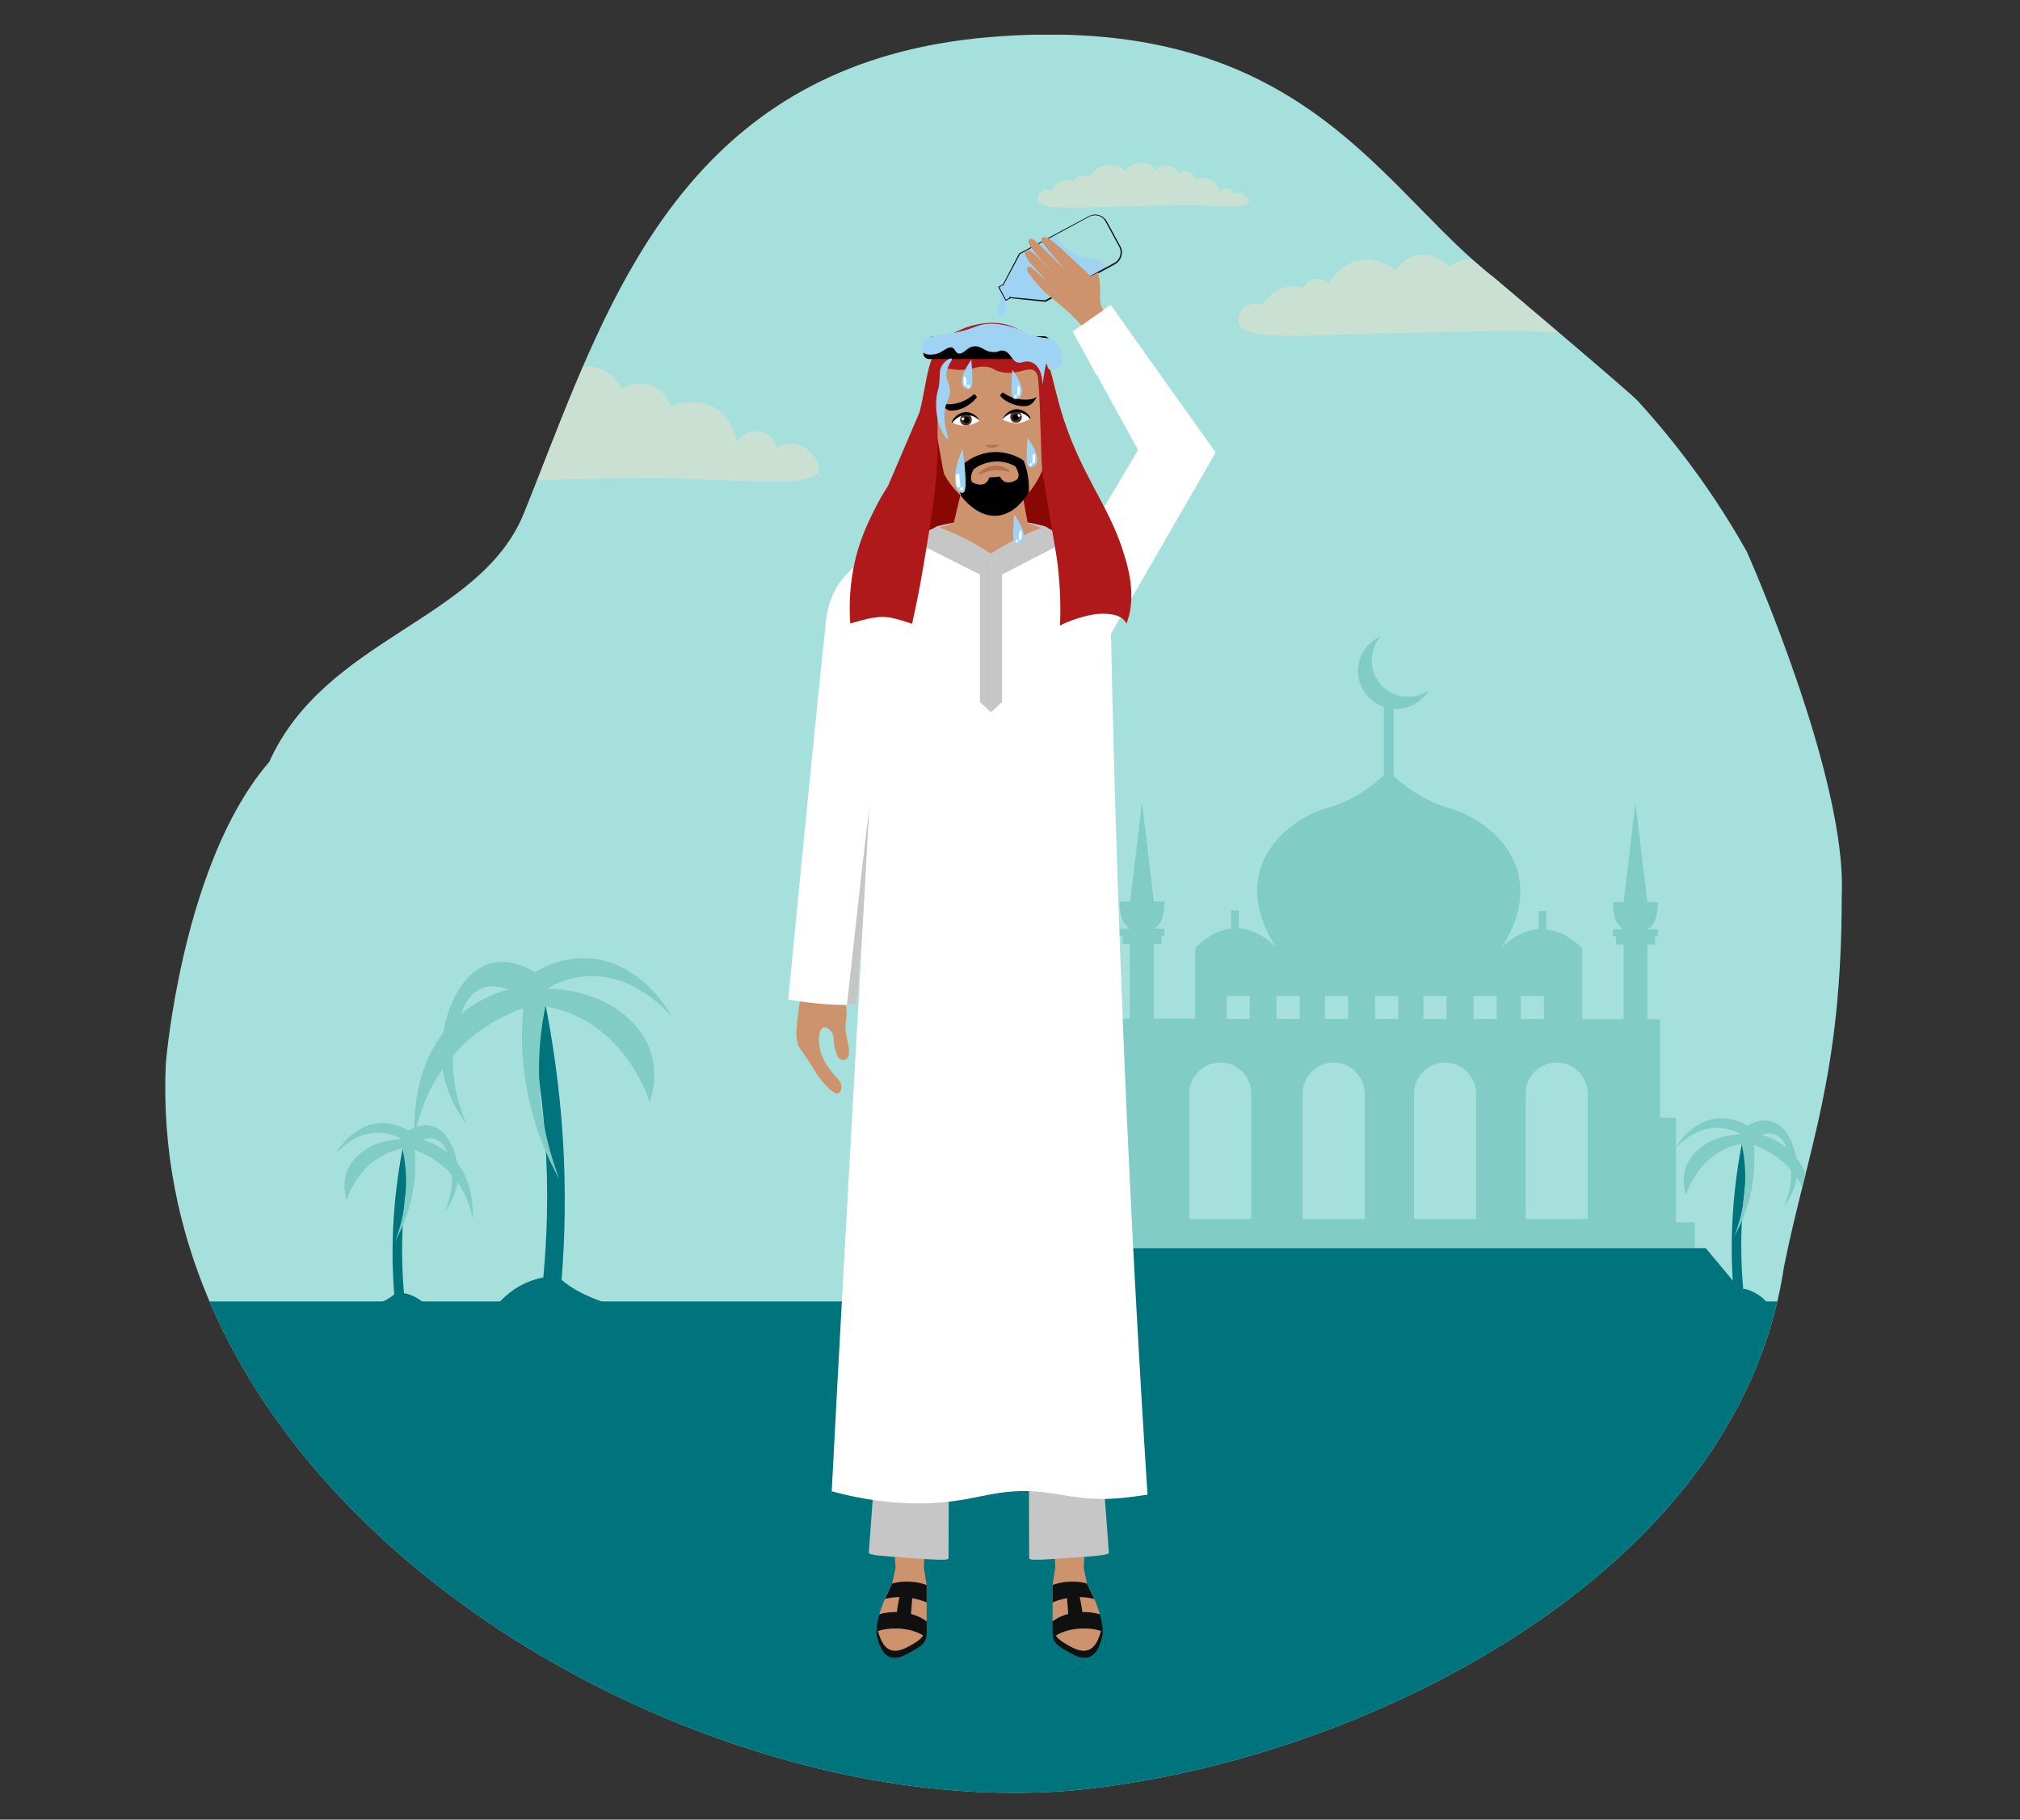 <?xml version="1.0" encoding="utf-8"?>
<!-- Generator: Adobe Illustrator 26.0.1, SVG Export Plug-In . SVG Version: 6.00 Build 0)  -->
<svg version="1.1" id="Layer_1" xmlns="http://www.w3.org/2000/svg" xmlns:xlink="http://www.w3.org/1999/xlink" x="0px" y="0px"
	 viewBox="0 0 664 598" style="enable-background:new 0 0 664 598;" xml:space="preserve">
<rect x="0" y="0" width="664" height="598" fill="#333333" stroke="none"/>
<style type="text/css">
	.st0{fill:none;}
	.st1{clip-path:url(#SVGID_00000018225010661152835490000001639525030705231549_);}
	.st2{fill:#A5E0DC;}
	.st3{fill:#00747D;}
	.st4{opacity:0.45;}
	.st5{fill:#F7DFC6;}
	.st6{fill:#81CCC6;}
	.st7{fill:#890804;}
	.st8{fill:#CC936D;}
	.st9{fill:#101010;}
	.st10{fill:#C6C6C6;}
	.st11{fill:#FFFFFF;}
	.st12{fill:#AF7151;}
	.st13{fill:#513328;}
	.st14{fill:#C48C66;}
	.st15{fill:#AF1919;}
	.st16{fill:#9FD3F4;}
	.st17{fill:#111010;}
</style>
<g>
	<line class="st0" x1="680.5" y1="374" x2="677.2" y2="374"/>
	<line class="st0" x1="663" y1="374" x2="651.3" y2="374"/>
	<g>
		<g>
			<defs>
				<path id="SVGID_1_" d="M574.2,181.3c-10.6-18.9-23-35.5-35.9-49.6c-2.3-2.6-47.1-40.4-47.1-40.4c-1.3-1-2.5-2-3.7-3
					c-35.8-30-62.9-84.4-162.3-76.1c-46.3,3.9-76.6,22.7-98.2,48c-6.5,7.6-12.3,15.9-17.5,24.6c-15.9,26.6-26.5,57.2-37.3,83.9
					c-14.3,35.3-65.3,40.8-83.7,81.7c-16.7,19.3-25.5,49.7-29.9,71.8c-3.2,15.9-4.1,27.4-4.1,27.4c-5,111.1,94.9,196.3,197.9,227.1
					c23,6.9,46.3,11.1,68.5,12.2c10.5,0.5,20.8,0.4,30.7-0.4c2-0.2,4-0.4,6.1-0.6c1.4-0.2,2.8-0.3,4.2-0.5c1.2-0.1,2.4-0.3,3.6-0.5
					c0.7-0.1,1.3-0.2,2-0.3c0.6-0.1,1.3-0.2,1.9-0.3c33.4-5.1,70.8-16.8,105-34.7c0.2-0.1,0.3-0.2,0.5-0.3
					c55.3-29,102.5-74.3,111.5-134.9c8-39.6,19-62.7,19-121.9C607.3,255.5,574.2,181.3,574.2,181.3z"/>
			</defs>
			<clipPath id="SVGID_00000181793169826033999920000008780981457388041862_">
				<use xlink:href="#SVGID_1_"  style="overflow:visible;"/>
			</clipPath>
			<g style="clip-path:url(#SVGID_00000181793169826033999920000008780981457388041862_);">
				<rect x="-76.9" y="11.4" class="st2" width="796.4" height="628.3"/>
				<rect x="-77" y="427.7" class="st3" width="796.4" height="270.9"/>
				<g class="st4">
					<path class="st5" d="M74.9,153.4c-0.5-1.7-0.4-5.2,1.6-7.6c3.2-3.8,9.8-2.7,10.9-2.4c0.8-1.5,2.9-4.7,6.9-6.9
						c6.3-3.4,12.6-1.7,13.9-1.3c0.2-0.4,1.7-3.7,5.4-4.7c4.4-1.1,7.7,2.1,7.8,2.2c0.6-1.1,4.9-9.5,14.8-11.8
						c10.8-2.5,18.9,4.3,19.7,5c0.4-0.6,4.9-7.6,13.7-8c8.5-0.3,13.5,6,14,6.6c0.4-0.4,4.6-4.8,10.9-4c6.9,0.8,9.8,7,10,7.3
						c0.5-0.3,4.3-2.7,9-1.3c5.2,1.6,6.8,6.5,7,7c0.4-0.2,8.7-3.7,15.7,1.5c4.9,3.6,5.8,9,6,10.2c1.7-2.7,4.9-4,7.9-3.3
						c2.6,0.6,4.6,2.6,5.4,5.2c1.3-0.7,3.6-1.7,6.1-1.2c4.5,0.9,8.2,6.1,7.5,8.8c-1.5,5.3-20.6,3.4-44.5,2.6
						c-12-0.4-33.3,0.1-75.9,1.1C106.2,159.6,77.5,161.9,74.9,153.4z"/>
				</g>
				<g class="st4">
					<path class="st5" d="M407.3,106.4c-0.3-1.1-0.3-3.3,1-4.9c2.1-2.4,6.3-1.7,7-1.6c0.5-1,1.9-3,4.4-4.4c4-2.2,8-1.1,8.8-0.8
						c0.1-0.3,1.1-2.4,3.4-3c2.8-0.7,4.9,1.3,5,1.4c0.4-0.7,3.1-6,9.4-7.5c6.9-1.6,12,2.8,12.5,3.2c0.2-0.4,3.1-4.9,8.7-5.1
						c5.4-0.2,8.6,3.8,8.9,4.2c0.3-0.3,2.9-3.1,7-2.6c4.4,0.5,6.3,4.4,6.4,4.7c0.3-0.2,2.8-1.7,5.7-0.8c3.3,1,4.4,4.2,4.5,4.5
						c0.2-0.1,5.6-2.3,10,0.9c3.1,2.3,3.7,5.8,3.8,6.5c1.1-1.7,3.1-2.6,5-2.1c1.6,0.4,2.9,1.7,3.4,3.3c0.9-0.5,2.3-1.1,3.9-0.7
						c2.9,0.6,5.2,3.9,4.8,5.6c-0.9,3.4-13.1,2.2-28.4,1.7c-7.6-0.3-21.2,0.1-48.4,0.7C427.2,110.3,408.9,111.8,407.3,106.4z"/>
				</g>
				<g class="st4">
					<path class="st5" d="M341.3,66c-0.2-0.6-0.2-1.9,0.6-2.7c1.2-1.4,3.5-0.9,3.9-0.9c0.3-0.5,1-1.7,2.4-2.4
						c2.2-1.2,4.5-0.6,4.9-0.5c0.1-0.1,0.6-1.3,1.9-1.7c1.6-0.4,2.7,0.7,2.8,0.8c0.2-0.4,1.7-3.4,5.3-4.2c3.9-0.9,6.7,1.5,7,1.8
						c0.1-0.2,1.7-2.7,4.9-2.8c3-0.1,4.8,2.1,5,2.4c0.1-0.2,1.6-1.7,3.9-1.4c2.4,0.3,3.5,2.5,3.6,2.6c0.2-0.1,1.5-1,3.2-0.5
						c1.8,0.6,2.4,2.3,2.5,2.5c0.1-0.1,3.1-1.3,5.6,0.5c1.7,1.3,2.1,3.2,2.1,3.6c0.6-1,1.8-1.4,2.8-1.2c0.9,0.2,1.6,0.9,1.9,1.9
						c0.5-0.3,1.3-0.6,2.2-0.4c1.6,0.3,2.9,2.2,2.7,3.2c-0.5,1.9-7.3,1.2-15.8,0.9c-4.3-0.1-11.9,0-27,0.4
						C352.4,68.2,342.2,69,341.3,66z"/>
				</g>
				<g>
					<g>
						<path class="st3" d="M172.8,331.1c2.8,12.2,5.3,26.7,6.4,43.1c1.2,17.3,0.6,32.7-0.6,45.6c-2,0.4-4.8,1.2-7.7,2.8
							c-5,2.8-7.9,6.5-9.3,8.7c2.6-1.3,6.4-2.8,11.1-2.6c3.2,0.1,2.9,0.9,6.4,1.1c6.3,0.3,10-1.9,13.8-0.9c0.3,0.1,1.4,0.4,3,0.4
							c0.2,0,2.9-0.1,3-0.7c0.1-0.9-4.9-1.7-10.6-5.3c-1.6-1-2.9-2-3.7-2.7c1.1-13.6,1.5-29.4,0.4-46.8c-1.1-17-3.4-32.2-6-45.3
							C176.9,329.4,174.9,330.3,172.8,331.1z"/>
						<path class="st6" d="M167.1,325.2c-4.4,1.2-10.1,3.5-15.5,8c-16.8,14.1-15.5,37.2-15.3,40.4c0.9-5.1,3.9-18.1,15-29.3
							c7.7-7.7,15.9-11.3,20.7-13c-0.5,5.5-0.7,12,0.1,19.2c1.7,16.3,7.3,29,11.8,37.1c-2.8-7.3-5.9-17.9-6.6-31.1
							c-0.5-10.3,0.6-19.2,2-25.8c3.4,0.6,7.2,1.7,11.2,3.7c15.3,7.7,21.3,22.8,23.1,27.8c1.3-4,2.3-9.8,0.4-16.1
							c-3.8-12.2-17.4-20.9-34.2-21.2c2.9-1.7,7-3.5,12.1-4c16.1-1.6,27.5,11.6,29,13.3c-0.5-1-10.1-18.6-28-19.3
							c-7.9-0.3-14.1,2.8-17.1,4.6c-2.9-1.8-8-4.2-13.6-3.1c-11.5,2.3-16.7,18.1-17.1,28.4c-0.5,12.1,5.6,21,8.2,24.5
							c-2.8-6.6-5.8-16.6-3.7-28c1-5.3,2.6-14.3,9.1-16.7C161.8,323.6,165,324.4,167.1,325.2z"/>
					</g>
					<g>
						<path class="st3" d="M135.9,377.7c-1.5,6.5-2.8,14.2-3.4,23c-0.6,9.2-0.3,17.4,0.3,24.3c1.1,0.2,2.6,0.6,4.1,1.5
							c2.7,1.5,4.2,3.5,4.9,4.6c-1.4-0.7-3.4-1.5-5.9-1.4c-1.7,0.1-1.5,0.5-3.4,0.6c-3.4,0.2-5.3-1-7.4-0.5c-0.1,0-0.8,0.2-1.6,0.2
							c-0.1,0-1.5,0-1.6-0.4c-0.1-0.5,2.6-0.9,5.7-2.8c0.9-0.5,1.5-1.1,2-1.4c-0.6-7.3-0.8-15.7-0.2-25c0.6-9.1,1.8-17.2,3.2-24.2
							C133.8,376.8,134.8,377.3,135.9,377.7z"/>
						<path class="st6" d="M139,374.6c2.3,0.7,5.4,1.9,8.2,4.3c8.9,7.5,8.3,19.8,8.1,21.5c-0.5-2.7-2.1-9.6-8-15.6
							c-4.1-4.1-8.5-6-11-6.9c0.3,2.9,0.3,6.4-0.1,10.2c-0.9,8.7-3.9,15.4-6.3,19.8c1.5-3.9,3.2-9.6,3.5-16.6
							c0.3-5.5-0.3-10.2-1.1-13.8c-1.8,0.3-3.9,0.9-6,2c-8.2,4.1-11.4,12.1-12.3,14.8c-0.7-2.1-1.2-5.2-0.2-8.6
							c2-6.5,9.3-11.1,18.2-11.3c-1.5-0.9-3.7-1.9-6.4-2.1c-8.6-0.8-14.7,6.2-15.4,7.1c0.3-0.5,5.4-9.9,14.9-10.3
							c4.2-0.2,7.5,1.5,9.1,2.5c1.5-0.9,4.3-2.3,7.3-1.6c6.1,1.2,8.9,9.7,9.1,15.2c0.2,6.4-3,11.2-4.4,13.1c1.5-3.5,3.1-8.9,2-14.9
							c-0.5-2.8-1.4-7.6-4.8-8.9C141.8,373.7,140.1,374.2,139,374.6z"/>
					</g>
					<g>
						<path class="st3" d="M576.1,376.2c-1.5,6.5-2.8,14.2-3.4,23c-0.6,9.2-0.3,17.4,0.3,24.3c1.1,0.2,2.6,0.6,4.1,1.5
							c2.7,1.5,4.2,3.5,4.9,4.6c-1.4-0.7-3.4-1.5-5.9-1.4c-1.7,0.1-1.5,0.5-3.4,0.6c-3.4,0.2-5.3-1-7.4-0.5c-0.1,0-0.8,0.2-1.6,0.2
							c-0.1,0-1.5,0-1.6-0.4c-0.1-0.5,2.6-0.9,5.7-2.8c0.9-0.5,1.5-1.1,2-1.4c-0.6-7.3-0.8-15.7-0.2-25c0.6-9.1,1.8-17.2,3.2-24.2
							C573.9,375.3,575,375.7,576.1,376.2z"/>
						<path class="st6" d="M579.2,373c2.3,0.7,5.4,1.9,8.2,4.3c8.9,7.5,8.3,19.8,8.1,21.5c-0.5-2.7-2.1-9.6-8-15.6
							c-4.1-4.1-8.5-6-11-6.9c0.3,2.9,0.3,6.4-0.1,10.2c-0.9,8.7-3.9,15.4-6.3,19.8c1.5-3.9,3.2-9.6,3.5-16.6
							c0.3-5.5-0.3-10.2-1.1-13.8c-1.8,0.3-3.9,0.9-6,2c-8.2,4.1-11.4,12.1-12.3,14.8c-0.7-2.1-1.2-5.2-0.2-8.6
							c2-6.5,9.3-11.1,18.2-11.3c-1.5-0.9-3.7-1.9-6.4-2.1c-8.6-0.8-14.7,6.2-15.4,7.1c0.3-0.5,5.4-9.9,14.9-10.3
							c4.2-0.2,7.5,1.5,9.1,2.5c1.5-0.9,4.3-2.3,7.3-1.6c6.1,1.2,8.9,9.7,9.1,15.2c0.2,6.4-3,11.2-4.4,13.1c1.5-3.5,3.1-8.9,2-14.9
							c-0.5-2.8-1.4-7.6-4.8-8.9C582,372.2,580.3,372.6,579.2,373z"/>
					</g>
				</g>
			</g>
			<g style="clip-path:url(#SVGID_00000181793169826033999920000008780981457388041862_);">
				<g>
					<path class="st6" d="M557.1,401.5v8.7H355.7v-8.7h6.3v-34.4h5.2v-32.3h4.2v-24.6H369v-2.7h-1v-2.3h3.5c0,0-3.5-1.2-3.5-8.9h3.5
						l3.9-32.6l3.9,32.6h3.5c0,7.8-3.5,8.9-3.5,8.9h3.5v2.3h-1v2.7h-2.5v24.6h13.6v-23.3c4.2-4.2,8.2-5.9,11.8-6.3v-6h2.5v5.9
						c7.1,0.5,12,6,12.3,6.3c-17.3-27.1,5.4-42.9,17.1-46c8.7-2.3,15.4-7.9,18.3-10.6v-22.5c-4.9-1.7-8.5-6.3-8.5-11.8
						c0-5.1,3.1-9.5,7.5-11.4c-1.9,2.1-3,4.9-3,8c0,6.6,5.3,11.9,11.9,11.9c2.6,0,4.9-0.8,6.9-2.2c-2.2,3.7-6.2,6.2-10.8,6.2
						c-0.3,0-0.6,0-0.8,0V255c2.9,2.7,9.7,8.3,18.3,10.6c11.6,3.1,34.4,18.9,17.1,46c0.3-0.3,5.2-5.8,12.3-6.3v-5.9h2.5v6
						c3.6,0.4,7.6,2.1,11.8,6.3v23.3h13.6v-24.6h-2.5v-2.7h-1v-2.3h3.5c0,0-3.5-1.2-3.5-8.9h3.5l3.9-32.6l3.9,32.6h3.5
						c0,7.8-3.5,8.9-3.5,8.9h3.5v2.3h-1v2.7h-2.5v24.6h4.2v32.3h5.2v34.4H557.1z"/>
					<g>
						<path class="st2" d="M401.1,349.2c-5.6,0-10.2,4.6-10.2,10.2v41.2h20.4v-41.2C411.4,353.8,406.8,349.2,401.1,349.2z"/>
						<path class="st2" d="M438.4,349.2c-5.6,0-10.2,4.6-10.2,10.2v41.2h20.4v-41.2C448.6,353.8,444,349.2,438.4,349.2z"/>
						<path class="st2" d="M475,349.2L475,349.2c-5.6,0-10.2,4.6-10.2,10.2v41.2h20.4v-41.2C485.2,353.8,480.6,349.2,475,349.2z"/>
						<path class="st2" d="M511.7,349.2c-5.6,0-10.2,4.6-10.2,10.2v41.2h20.4v-41.2C521.9,353.8,517.3,349.2,511.7,349.2z"/>
						<rect x="403.2" y="327.3" class="st2" width="7.6" height="7.6"/>
						<rect x="419.6" y="327.3" class="st2" width="7.6" height="7.6"/>
						<rect x="435.5" y="327.3" class="st2" width="7.6" height="7.6"/>
						<rect x="452" y="327.3" class="st2" width="7.6" height="7.6"/>
						<rect x="467.9" y="327.3" class="st2" width="7.6" height="7.6"/>
						<rect x="484.4" y="327.3" class="st2" width="7.6" height="7.6"/>
						<rect x="499.9" y="327.3" class="st2" width="7.6" height="7.6"/>
					</g>
				</g>
				<polygon class="st3" points="560.7,410.2 576.4,429 336.4,429 352.1,410.2 				"/>
			</g>
		</g>
	</g>
	<g>
		<g>
			<g>
				<polygon class="st7" points="292.2,194.2 305,137.3 307.9,119.9 342.3,119.9 345.1,139.3 360,194.2 				"/>
				<g>
					<path class="st8" d="M304.6,520.9c-3.8-0.2-7.5-0.4-11.3-0.6c0.4-1.7,0.7-3.4,1.1-5.1c-0.3-4-0.6-8-0.9-12.1
						c3.6,0,7.1,0,10.7,0c-0.2,4-0.3,8-0.5,12.1C304,517.1,304.3,519,304.6,520.9z"/>
					<g>
						<path class="st9" d="M288.1,536.2c0,0.6,0.1,1.2,0.2,1.7c1.8,7.4,5.3,8.2,10.2,5.5c4.1-2.3,5.3-2.9,6-5.3
							c-2.2-1.6-5.4-2.7-9-2.9C292.7,535.1,290.1,535.5,288.1,536.2z"/>
						<path class="st8" d="M288.7,533.7c0,0.6-0.4,1.3-0.2,1.9c1.8,7.4,5.3,8.2,10.2,5.5c4.1-2.3,4.8-3,5.4-5.5
							c-2.2-1.6-4.8-2.6-8.5-2.8C292.9,532.8,290.8,533,288.7,533.7z"/>
						<path class="st8" d="M304.6,532.9c0-4.9,0-11.9,0-11.9l-11.3-0.6c0,0-2.8,5.1-4.3,10.2c1.9-0.5,4-0.8,6.3-0.7
							C299.1,530,302.4,531.2,304.6,532.9z"/>
						<path class="st9" d="M304.6,532.9c-2.2-1.7-5.4-2.9-9.2-3.1c-2.3-0.1-4.5,0.2-6.3,0.7c-0.6,2-1,4-1,5.7c2.1-0.8,4.6-1.1,7.3-1
							c3.7,0.2,6.9,1.3,9,2.9c0.1-0.4,0.2-0.9,0.2-1.3C304.6,536,304.6,534.6,304.6,532.9z"/>
						<path class="st9" d="M290.9,525.5c0,0,6.1-2,13.7,1.1v-5.7c-1.3-0.5-3.3-1-5.7-1.1c-2.3-0.1-4.2,0.2-5.5,0.6
							C293,520.8,292.8,521.4,290.9,525.5z"/>
						<path class="st9" d="M294.3,533.1c0,0,1.2-9.1,2.2-11l3.6,0.1l-0.9,11.3L294.3,533.1z"/>
					</g>
				</g>
				<g>
					<path class="st8" d="M346,520.9c3.8-0.2,7.5-0.4,11.3-0.6c-0.4-1.7-0.7-3.4-1.1-5.1c0.3-4,0.6-8,0.9-12.1c-3.6,0-7.1,0-10.7,0
						c0.2,4,0.3,8,0.5,12.1C346.5,517.1,346.3,519,346,520.9z"/>
					<g>
						<path class="st9" d="M362.5,536.2c0,0.6-0.1,1.2-0.2,1.7c-1.8,7.4-5.3,8.2-10.2,5.5c-4.1-2.3-5.3-2.9-6-5.3
							c2.2-1.6,5.4-2.7,9-2.9C357.9,535.1,360.4,535.5,362.5,536.2z"/>
						<path class="st8" d="M361.8,533.7c0,0.6,0.4,1.3,0.2,1.9c-1.8,7.4-5.3,8.2-10.2,5.5c-4.1-2.3-4.8-3-5.4-5.5
							c2.2-1.6,4.8-2.6,8.5-2.8C357.7,532.8,359.8,533,361.8,533.7z"/>
						<path class="st8" d="M346,532.9c0-4.9,0-11.9,0-11.9l11.3-0.6c0,0,2.8,5.1,4.3,10.2c-1.9-0.5-4-0.8-6.3-0.7
							C351.4,530,348.1,531.2,346,532.9z"/>
						<path class="st9" d="M346,532.9c2.2-1.7,5.4-2.9,9.2-3.1c2.3-0.1,4.5,0.2,6.3,0.7c0.6,2,1,4,1,5.7c-2.1-0.8-4.6-1.1-7.3-1
							c-3.7,0.2-6.9,1.3-9,2.9c-0.1-0.4-0.2-0.9-0.2-1.3C346,536,346,534.6,346,532.9z"/>
						<path class="st9" d="M359.7,525.5c0,0-6.1-2-13.7,1.1v-5.7c1.3-0.5,3.3-1,5.7-1.1c2.3-0.1,4.2,0.2,5.5,0.6
							C357.5,520.8,357.8,521.4,359.7,525.5z"/>
						<path class="st9" d="M356.3,533.1c0,0-1.2-9.1-2.2-11l-3.6,0.1l0.9,11.3L356.3,533.1z"/>
					</g>
				</g>
				<g>
					<g>
						<path class="st10" d="M364.5,510.3c-0.1,0.8-4.4,1.1-13.1,1.7c-8.5,0.6-12.8,0.9-13,0.2c0,0,0,0-0.1,0
							c-0.1-34.5-0.2-69.1-0.3-103.6c6.4,2,12.9,4,19.4,6c2.4,31.9,4.7,63.7,7.1,95.6C364.5,510.2,364.5,510.3,364.5,510.3z"/>
					</g>
				</g>
				<g>
					<g>
						<path class="st10" d="M312.1,408.6c-0.1,34.5-0.2,69.1-0.3,103.6c0,0,0,0-0.1,0c-0.2,0.7-4.5,0.4-13-0.2
							c-8.6-0.6-13-0.9-13.1-1.7c0-0.1,0-0.1,0-0.2c2.3-31.9,4.7-63.7,7.1-95.6C299.2,412.5,305.6,410.6,312.1,408.6z"/>
					</g>
				</g>
				<path class="st10" d="M307.8,173c5.8,5.1,11.5,10.3,17.3,15.4c6.2-5.1,12.3-10.3,18.5-15.4c-4.7-1.3-11.1-2.5-18.9-2.4
					C317.9,170.8,312.1,171.9,307.8,173z"/>
				<path class="st11" d="M325.7,185.5c-2.3-2.4-8.2-7.8-16.7-8.6c-4.2-0.4-7.8,0.4-9.1,0.7c-3.5,0.8-6.2,2.1-11.3,4.7
					c-2.4,1.2-5.2,2.7-8.3,4.5c-0.5,0.6-1,1.2-1.4,1.8c-4.8,6.8-3.9,15.3-3,19.8c-0.7,7.8-1.5,15.6-2.2,23.5
					c5.4-0.6,10.7-1.2,16.1-1.9c12.1-1.6,24.2-3.2,36.4-4.9"/>
				<g>
					<path class="st8" d="M263.4,326.4c-0.3,1.5-0.7,3.7-1,6.3c-0.6,5.2-0.9,7.7-0.2,10.2c0.5,1.9,0.7,1,6.2,9.9
						c0.1,0.2,1.1,1.7,2.7,3.5c1.3,1.4,3.3,3.5,4.5,3c0.9-0.4,1-2,1-2c0.1-2-1.6-3-3.5-5.4c-0.7-0.9-3.4-4.3-3.8-8.6
						c-0.2-1.9-0.1-5.1,1.3-5.6c0.8-0.3,1.9,0.4,2.5,1.1c1.5,1.7,0.4,3.4,1.8,7.2c0.5,1.5,1,2.1,1.7,2.3c0.6,0.2,1.4,0,1.8-0.5
						c0.7-0.6,0.7-1.6,0.7-2.7c0-0.9-0.2-1.5-0.4-2.4c-0.4-1.7-0.6-3.1-0.7-3.6c-0.3-2.1,0.1-3.4,0.2-4.7c0.2-1.9,0.1-4.6-1.4-8.2
						H263.4z"/>
					<path class="st11" d="M281,186.1c-1.6,1.4-3.7,3.4-5.6,6.3c-3.1,5-3.7,9.8-3.9,11.8c-0.9,7.9-5.9,56.9-12.4,124.3
						c3.7,0.6,7.8,1.2,12.2,1.5c3.6,0.3,7,0.3,10.2,0.3c0.8-9.1,1.6-18.3,2.3-27.5c1.9-22.6,3.6-45,5.1-67.3
						C286.4,219.1,283.7,202.6,281,186.1z"/>
					<path class="st10" d="M288.2,247.8c-0.5-0.1-3.8,27.5-9.8,82.5c1.1,0,2.1,0,3.2,0C281.6,330.3,281.6,330.3,288.2,247.8z"/>
				</g>
				<path class="st8" d="M347.6,175.6c-7.2,3.2-14.4,6.5-21.6,9.7c-7.7-3.3-15.5-6.7-23.2-10c3.6-1.1,7.1-2.3,10.7-3.4
					c1.1-4.8,2.3-9.5,3.4-14.3c6.1,0,12.2,0,18.3,0c0.9,4.7,1.7,9.5,2.6,14.2C341,173,344.3,174.3,347.6,175.6z"/>
				<path class="st8" d="M343.7,136.6c0,1-0.2,3.9-0.5,9.9c-0.2,3.3-0.3,6-0.5,7.9c-1.2,2.9-3.8,8.1-9.1,11.4
					c-3.3,2.1-5.6,2.3-6.2,2.3c-3.1,0.2-5.5-0.9-7.1-1.9c-5.6-3.3-8.6-7.8-10-10.5c-0.3-1.4-0.7-3.4-1.1-5.8
					c-0.5-2.9-1.6-8.4-1.9-11c-0.6-4.9-1.9-14.5,4-21c4.7-5.1,11.2-5.7,12.6-5.8c1.4-0.1,8.1-0.4,13.4,4.1
					C344,121.8,343.8,131.5,343.7,136.6z"/>
				<path class="st12" d="M328.7,146.1c-0.3,0.2-1,0.9-2.1,1c-1.6,0.2-2.7-0.6-2.9-0.8c1,0,1.9-0.1,2.9-0.1
					C327.3,146.2,328,146.2,328.7,146.1z"/>
				<path class="st11" d="M306.3,173.9l-8.7,5c5.5,6.8,10.9,13.5,16.4,20.3c7.7,0.1,15.5,0.1,23.2,0.2c4.7-7.3,9.4-14.6,14.1-21.8
					c-2.3-1.1-4.5-2.3-6.8-3.4c-3.1,1.2-6.5,2.7-10.1,4.5c-3.2,1.7-6.1,3.4-8.7,5.1c-2.4-1.6-5-3.2-8-4.8
					C313.7,176.8,309.8,175.2,306.3,173.9z"/>
				<g>
					<g>
						<path class="st11" d="M322,138.3c-1.5-2.1-3.8-3.1-5.9-2.5c-2.1,0.6-3.1,2.6-3.3,3c0.8,0.4,2.4,1.1,4.3,1.1
							C319.5,139.8,321.2,138.8,322,138.3z"/>
						<g>
							<path class="st13" d="M315.6,138.2c0.1,1.1,1.1,1.8,2.2,1.6c1.1-0.1,1.8-1.1,1.6-2.2c-0.1-1.1-1.1-1.8-2.2-1.6
								C316.2,136.1,315.5,137.1,315.6,138.2z"/>
							<path d="M316.6,138.2c0.1,0.6,0.6,1,1.2,0.9c0.6-0.1,1-0.6,0.9-1.2c-0.1-0.6-0.6-1-1.2-0.9
								C316.9,137,316.5,137.6,316.6,138.2z"/>
							<path class="st11" d="M316.1,137.7c0,0.2,0.3,0.4,0.5,0.4c0.2,0,0.4-0.3,0.4-0.5c0-0.2-0.3-0.4-0.5-0.4
								S316,137.4,316.1,137.7z"/>
						</g>
						<path d="M322,138.2c-0.1-0.1-2.4-2.4-5.4-1.7c-2.1,0.5-3.3,2.1-3.5,2.4c-0.1,0-0.2,0-0.2-0.1c-0.1,0-0.1,0-0.1,0
							c0.8-2,2.7-3.3,4.8-3.4C319.3,135.5,321.1,136.5,322,138.2z"/>
					</g>
					<g>
						<path class="st11" d="M329.6,137.9c1.3-2.2,3.5-3.4,5.6-3c2.1,0.4,3.3,2.3,3.5,2.7c-0.8,0.5-2.2,1.3-4.2,1.5
							C332.2,139.1,330.4,138.3,329.6,137.9z"/>
						<g>
							<path class="st13" d="M335.9,137.1c0,1.1-0.9,1.9-2,1.8c-1.1,0-1.9-0.9-1.8-2c0-1.1,0.9-1.9,2-1.8
								C335.1,135.1,335.9,136,335.9,137.1z"/>
							<path d="M334.9,137.2c0,0.6-0.5,1-1.1,1c-0.6,0-1-0.5-1-1.1c0-0.6,0.5-1,1.1-1C334.5,136.1,335,136.6,334.9,137.2z"/>
							<path class="st11" d="M335.4,136.6c0,0.2-0.2,0.4-0.5,0.4c-0.2,0-0.4-0.2-0.4-0.5s0.2-0.4,0.5-0.4
								C335.2,136.2,335.4,136.4,335.4,136.6z"/>
						</g>
						<path d="M329.6,137.8c0.1-0.2,2.1-2.6,5.2-2.3c2.2,0.3,3.4,1.7,3.7,2.1c0.1,0,0.1-0.1,0.2-0.1c0,0,0.1,0,0.1-0.1
							c-1-1.9-3-3.1-5.1-2.9C331.9,134.8,330.3,136,329.6,137.8z"/>
					</g>
					<path d="M330.2,131.4c0.4,0.3,1.6,1.1,3.3,1.6c2.5,0.8,4.2,0.4,4.6,0.3c0.5-0.2,0.9-0.5,0.9-0.5c0.3-0.2,0.5-0.5,0.8-0.8
						c0.3-0.4,0.7-0.9,1.1-1.6c-0.1,0.1-0.2,0.1-0.3,0.2c0,0-0.6,0.3-1.3,0.5c-2.4,0.6-5.3-0.1-5.3-0.1c-1.9-0.5-3.4-1.3-4.3-2
						c-0.1,0-0.5,0.2-0.7,0.6c-0.1,0.2-0.2,0.4-0.2,0.5C329.1,130.5,329.6,131,330.2,131.4z"/>
				</g>
				<g>
					<path d="M319.7,132.1c-0.4,0.3-1.4,1.2-3.1,2c-2.4,1-4.2,0.9-4.5,0.8c-0.5-0.1-0.9-0.4-0.9-0.4c-0.4-0.2-0.6-0.4-0.9-0.7
						c-0.3-0.4-0.8-0.8-1.2-1.4c0.1,0,0.2,0.1,0.3,0.1c0,0,0.6,0.2,1.3,0.3c2.4,0.4,5.3-0.7,5.3-0.7c1.8-0.7,3.2-1.7,4.1-2.5
						c0.1,0,0.5,0.1,0.8,0.5c0.1,0.2,0.2,0.4,0.2,0.5C320.7,131.1,320.2,131.6,319.7,132.1z"/>
				</g>
				<path class="st11" d="M288.3,217c-5,96.4-9.9,176.7-14.9,273.1c10.6,2.9,19.2,3.7,24.8,3.9c23,0.9,27.9-6.3,47.7-3.2
					c3.5,0.5,7.7,1.4,13.4,1.7c1.7,0.1,3.1,0.1,4.3,0.1c0,0,1.2,0,2.4-0.1c4.2-0.2,10.7-1.2,11.2-1.3c-2.9-45.2-5.4-91.2-7.4-138.1
					c-2.4-56.5-4.1-111.8-5-166c-6.5-4-13-8.1-19.6-12.1c-0.9,1.4-6.8,10-17.9,11.6c-14,2-23.3-8.9-23.8-9.5
					c-4.6,2.3-9.2,4.7-13.8,7C289.2,195,288.7,206,288.3,217z"/>
				<path class="st11" d="M365.1,100.2c-4.1,2.9-8.3,5.8-12.4,8.7c7.1,13,14.3,26,21.4,39c-6.2,10.4-12.3,20.7-18.5,31.1
					c3.2,9.8,6.4,19.6,9.6,29.3c11.5-19.9,22.9-39.7,34.4-59.6C388,132.5,376.6,116.4,365.1,100.2z"/>
				
					<rect x="325.8" y="148.5" transform="matrix(0.998 -6.185925e-02 6.185925e-02 0.998 -8.647 20.481)" class="st14" width="1.3" height="2.8"/>
				<path class="st10" d="M351.3,177.5c-7.3,3.8-14.6,7.5-21.9,11.3v41.9l-3.7,3.4l0-52.1c3.3-2.2,7.3-4.5,11.9-6.6
					c2.1-0.9,4.1-1.7,6-2.4C346.2,174.5,348.7,176,351.3,177.5z"/>
				<path class="st10" d="M299.8,177.6l22.3,11.2v41.9l3.7,3.4l0-52.1c-3.3-2.2-7.3-4.5-11.9-6.6c-2.1-0.9-4.1-1.7-6-2.4
					C305.2,174.6,302.5,176.1,299.8,177.6z"/>
				<path d="M326.3,148.6c-4.9,0.3-8.1,2.7-9.3,3.6c-0.5,1-1,2.2-1.3,3.7c-0.6,3.1-0.2,5.6,0.2,7.1c3.7,4.6,7.7,6.7,11.6,6.5
					c3.9-0.2,7.7-2.8,10.7-7.8c0.1-2.3-0.1-5.2-1-8.3c-0.2-0.7-0.5-1.4-0.7-2C335.5,150.6,331.7,148.3,326.3,148.6z M325.2,156.9
					c-0.1,0.4-0.5,1.5-1.6,2.1c0,0-1.6,0.8-3.8-0.4c0,0,0,0,0,0c-0.5-0.3-0.6-0.9-0.6-1.2c-0.1-0.7,0.1-1.9,0.9-3.2
					c0.9-0.7,3.2-2.2,6.6-2.5c3.5-0.3,6,1,7,1.5c0.8,1.3,1.2,2.4,1.1,3.1c0,0.3-0.1,0.9-0.5,1.3c0,0,0,0,0,0
					c-2.1,1.4-3.8,0.8-3.8,0.8c-1.1-0.4-1.6-1.4-1.8-1.8C327.5,156.8,326.4,156.8,325.2,156.9z"/>
				<g>
					<path class="st15" d="M283.6,181c-0.1,0.3-0.1,0.6-0.1,0.9l0-0.6L283.6,181z"/>
				</g>
				<g>
					<path class="st15" d="M370.3,204.9c-0.2-0.3-0.5-0.8-1-1.3c0,0-0.2-0.2-0.5-0.4c-0.2-0.2-0.5-0.4-0.8-0.5
						c-3.2-1.6-8.3-0.8-8.3-0.8c-1.7,0.3-4.1,0.8-6.9,1.8c-1.4,0.5-2.9,1.1-4.4,1.9c0-0.6,0.1-1.3,0.1-1.9
						c0.2-7.4-0.3-13.5-0.8-17.8c-0.3-2.8-0.6-4.1-2.5-15.5c-1.7-10.3-2.6-15.4-2.6-15.6c-0.5-6.5-0.6-21.7-1.3-29.9
						c-0.1-0.8-0.2-2.1-1.1-2.9c-2-1.8-5.2,1.2-10.4,0.4c-3.2-0.5-3.2-1.8-6.3-1.9c-2.5-0.1-3.2,0.8-6.5,1c-4,0.3-5-0.7-6.3-0.2
						c-2.9,1-2.5,18.1-2.5,22.4c0.2,13-1.4,23-4.8,43.1c-1.1,6.7-2.3,12.3-3.2,16.4c-0.1,0.7-0.3,1.3-0.4,1.8
						c-0.3-0.1-4.1-1.4-6.9-2c-0.3-0.1-0.5-0.1-0.8-0.1c-1.8-0.3-3.2-0.1-4.2,0c-3.4,0.4-8.2,2-8.4,2c-0.7-9.6,0.7-17.2,1.9-22
						c1.8-7,4.6-12.5,6-15.3c1.6-3.3,3.2-5.9,4.5-7.9l10.4-24.3c2.9-12.1,2.4-19.3,9.2-24.6c1.1-0.9,2.3-1.6,3.6-2.1
						c3.1-1.6,6.1-2.1,7.3-2.3c2-0.3,6.5-0.9,11.3,1.3c0.3,0.1,0.6,0.3,0.9,0.5c0,0,0,0,0,0c1.1,0.4,2.1,1,3.1,1.7
						c7.9,5.2,7.3,13.6,12,28c6,18.3,14.4,27.9,19.2,42.4c0,0.1,0,0.1,0,0.1C373,192.1,372.3,199.7,370.3,204.9z"/>
					<path d="M343.2,114.3h-36.3c-1,0-1.9-0.8-1.9-1.9l0,0c0-1,0.8-1.9,1.9-1.9h36.3c1,0,1.9,0.8,1.9,1.9l0,0
						C345.1,113.4,344.2,114.3,343.2,114.3z"/>
					<path d="M344.7,118h-39.3c-1,0-1.9-0.8-1.9-1.9l0,0c0-1,0.8-1.9,1.9-1.9h39.3c1,0,1.9,0.8,1.9,1.9l0,0
						C346.5,117.2,345.7,118,344.7,118z"/>
				</g>
				<g>
					<path class="st12" d="M321.8,155.8c0.2,0.3,1.8-0.8,4.3-1.2c3.3-0.5,5.6,0.8,5.8,0.4c0.1-0.3-1.4-1.5-3.2-1.8
						c-2.1-0.5-3.8,0.2-4.6,0.6C322.7,154.5,321.6,155.5,321.8,155.8z"/>
				</g>
			</g>
		</g>
		<g>
			<g>
				<g>
					<g>
						<g>
							<path class="st16" d="M343.5,98.9l-11.6-1.1L332,98c-1.1,0.6-1.4,1.2-1.5,1.7c-0.2,0.8,0.3,1.4,0,2.5
								c-0.1,0.4-0.2,0.7-0.3,0.9c0,0.1-0.4,0.7-1,0.7c-0.7,0-1.1-0.9-1.2-0.9c-0.5-1.1,0.4-2.2,0.8-3.8c0.2-1,0.3-2.5-0.6-4.6
								c0.5-0.2,0.9-0.5,1.4-0.7l0.1,0.2l5.4-10.3c4-2.2,8-4.3,12-6.5c1.4,3.1,3.3,4.6,4.5,5.3c2.1,1.3,4.8,2,5.4,2.1
								c2.2,0.5,3.5,0.4,4.9,1.5c0.9,0.7,1.5,1.5,1.8,2.1L343.5,98.9z"/>
						</g>
						<g>
							<path class="st17" d="M330.6,98.9l-2.5-4.6l1.6-0.9l0,0l5.3-10.1L358,71c2.1-1.1,4.6-0.3,5.8,1.7l4.5,8.3
								c1.1,2.1,0.3,4.6-1.7,5.8l-22.9,12.4l0,0L332.2,98l0,0L330.6,98.9z M328.5,94.4l2.2,4.1l1.1-0.6l-0.1-0.3l11.8,1.1l22.8-12.3
								c1.9-1,2.6-3.4,1.6-5.3l-4.5-8.3c-1-1.9-3.4-2.6-5.3-1.6l-22.8,12.3l-5.6,10.5l-0.1-0.3L328.5,94.4z"/>
						</g>
					</g>
				</g>
			</g>
			<path class="st8" d="M363.9,103.3c-0.1,0.1-0.2,0.2-0.3,0.2c-2.1,1.8-4.3,3.7-6.4,5.5c-1.1-1.3-2.5-3-4.4-4.9
				c-0.2-0.2-0.4-0.4-0.6-0.6c-0.4-0.4-0.9-0.9-1.4-1.3c-0.8-0.7-1.9-1.6-3.2-2.7c-1.3-1.1-2.7-2.3-4.2-3.5
				c-4.9-5.1-5.9-7.1-5.8-7.6c0-0.1,0-0.4,0.3-0.6c0.1-0.1,0.3-0.1,0.6-0.1c0.7,0,1.1,0.7,1.3,0.8c1.4,1.3,3.7,3.3,3.9,3.5
				c-0.1-0.2-1.3-1.5-5-5.5c0,0-0.5-0.5-1.2-1.7c-0.5-0.9-0.7-1.4-0.6-1.8c0.1-0.3,0.3-0.6,0.5-0.8c1.5-0.9,8.5,7.4,9.4,8.4
				c-0.1-0.2-0.7-0.8-2.1-2.5c-1.4-1.6-3.1-3.3-4.9-5.6c-1.1-1.4-2-2.7-1.6-3.6c0.1-0.1,0.1-0.3,0.3-0.4c1-0.5,3.1,1.8,5.3,4
				c1.4,1.4,3.5,3.4,6.1,5.9c-4.3-4.9-7.3-8.5-7.5-9.2c-0.2-0.6,0.1-0.9,0.1-0.9c0.1-0.2,0.2-0.3,0.3-0.3c1.6-1,7.6,5.3,12.4,9.6
				c0.3,0.3,1.2,1,2.2,2.1c0.4,0.5,0.8,0.8,1.1,1.1c0.8-0.4,1.6-0.8,2.4-1.3c0.3,1.3,0.5,2.4,0.6,3.2c0.2,1.7,0.1,3,0.1,4.2
				c0,0.4,0,0.7,0,1c0,1.1,0.1,2,0.5,2.9c0.1,0.1,0.1,0.3,0.2,0.4C362.9,102.3,363.5,102.9,363.9,103.3z"/>
		</g>
		<g>
			<path class="st16" d="M332.8,121.5c2.8,3.9,3.9,7.4,2.6,8.9c-0.5,0.6-1.4,0.9-2,0.7c-1.2-0.5-1-3.4-0.8-6.8
				C332.6,123.1,332.7,122.1,332.8,121.5z"/>
			<g>
				<g>
					<path class="st11" d="M334.4,127.5C334.4,127.5,334.4,127.6,334.4,127.5C334.4,127.5,334.4,127.5,334.4,127.5
						c0,0.1,0,0.2,0,0.2c0,0.1,0,0.2,0,0.3c0,0.2,0,0.4,0,0.5c0,0.1,0,0.2,0,0.3c0,0,0,0.1,0,0.1c0,0.1,0-0.1,0,0
						c0,0.2-0.1,0.4-0.1,0.5c-0.1,0.2,0.1,0.5,0.3,0.5c0.2,0.1,0.5-0.1,0.5-0.3c0.2-0.8,0.2-1.6,0.1-2.5c0-0.2-0.3-0.4-0.5-0.3
						C334.5,127,334.4,127.3,334.4,127.5L334.4,127.5z"/>
				</g>
			</g>
			<g>
				<g>
					<path class="st11" d="M333.8,130.7c0.6,0,0.6-0.9,0-0.9C333.2,129.8,333.2,130.7,333.8,130.7L333.8,130.7z"/>
				</g>
			</g>
		</g>
		<g>
			<path class="st16" d="M337.8,143.9c2.8,3.9,3.9,7.4,2.6,8.9c-0.5,0.6-1.4,0.9-2,0.7c-1.2-0.5-1-3.4-0.8-6.8
				C337.6,145.5,337.7,144.5,337.8,143.9z"/>
			<g>
				<g>
					<path class="st11" d="M339.4,149.9C339.4,149.9,339.4,150,339.4,149.9C339.4,150,339.4,150,339.4,149.9c0,0.1,0,0.2,0,0.2
						c0,0.1,0,0.2,0,0.3c0,0.2,0,0.4,0,0.5c0,0.1,0,0.2,0,0.3c0,0,0,0.1,0,0.1c0,0.1,0-0.1,0,0c0,0.2-0.1,0.4-0.1,0.5
						c-0.1,0.2,0.1,0.5,0.3,0.5c0.2,0.1,0.5-0.1,0.5-0.3c0.2-0.8,0.2-1.6,0.1-2.5c0-0.2-0.3-0.4-0.5-0.3
						C339.5,149.5,339.4,149.7,339.4,149.9L339.4,149.9z"/>
				</g>
			</g>
			<g>
				<g>
					<path class="st11" d="M338.8,153.1c0.6,0,0.6-0.9,0-0.9C338.2,152.2,338.2,153.1,338.8,153.1L338.8,153.1z"/>
				</g>
			</g>
		</g>
		<g>
			<path class="st16" d="M333.4,169.1c2.8,3.9,3.9,7.4,2.6,8.9c-0.5,0.6-1.4,0.9-2,0.7c-1.2-0.5-1-3.4-0.8-6.8
				C333.2,170.7,333.3,169.7,333.4,169.1z"/>
			<g>
				<g>
					<path class="st11" d="M335,175.1C335,175.2,335,175.2,335,175.1C335,175.2,335,175.2,335,175.1c0,0.1,0,0.2,0,0.2
						c0,0.1,0,0.2,0,0.3c0,0.2,0,0.4,0,0.5c0,0.1,0,0.2,0,0.3c0,0,0,0.1,0,0.1c0,0.1,0-0.1,0,0c0,0.2-0.1,0.4-0.1,0.5
						c-0.1,0.2,0.1,0.5,0.3,0.5c0.2,0.1,0.5-0.1,0.5-0.3c0.2-0.8,0.2-1.6,0.1-2.5c0-0.2-0.3-0.4-0.5-0.3
						C335,174.7,334.9,174.9,335,175.1L335,175.1z"/>
				</g>
			</g>
			<g>
				<g>
					<path class="st11" d="M334.3,178.3c0.6,0,0.6-0.9,0-0.9C333.7,177.4,333.7,178.3,334.3,178.3L334.3,178.3z"/>
				</g>
			</g>
		</g>
		<g>
			<path class="st16" d="M316.4,147.5c-2.5,5.6-3.2,10.8-1.8,13.2c0.5,0.9,1.5,1.5,2.1,1.2c1.1-0.7,0.7-5.1,0.3-10.1
				C316.7,150,316.5,148.5,316.4,147.5z"/>
			<g>
				<g>
					<path class="st11" d="M314.3,156.3c-0.1,1.2,0,2.4,0.3,3.5c0.1,0.3,0.4,0.5,0.7,0.4c0.3-0.1,0.4-0.4,0.4-0.7
						c-0.2-1-0.3-2.1-0.3-3.2c0-0.3-0.3-0.6-0.5-0.5C314.5,155.7,314.3,156,314.3,156.3L314.3,156.3z"/>
				</g>
			</g>
			<g>
				<g>
					<path class="st11" d="M316.1,161.2c0.7,0,0.7-1.1,0-1.1C315.4,160.1,315.4,161.2,316.1,161.2L316.1,161.2z"/>
				</g>
			</g>
		</g>
		<g>
			<path class="st16" d="M319.3,118.2c-2.8,3.9-3.9,7.4-2.6,8.9c0.5,0.6,1.4,0.9,2,0.7c1.2-0.5,1-3.4,0.8-6.8
				C319.4,119.8,319.3,118.8,319.3,118.2z"/>
			<g>
				<g>
					<path class="st11" d="M316.8,124c-0.1,0.8-0.1,1.7,0.1,2.5c0.1,0.2,0.3,0.4,0.5,0.3c0.2-0.1,0.4-0.3,0.3-0.5
						c0-0.2-0.1-0.4-0.1-0.5c0-0.1,0,0.1,0,0c0,0,0-0.1,0-0.1c0-0.1,0-0.2,0-0.3c0-0.2,0-0.4,0-0.5c0-0.1,0-0.2,0-0.3
						c0,0,0-0.1,0-0.1c0-0.1,0-0.1,0,0c0,0,0-0.1,0-0.1c0-0.2-0.1-0.5-0.3-0.5C317.1,123.6,316.8,123.8,316.8,124L316.8,124z"/>
				</g>
			</g>
			<g>
				<g>
					<path class="st11" d="M318.3,127.4c0.6,0,0.6-0.9,0-0.9C317.7,126.5,317.7,127.4,318.3,127.4L318.3,127.4z"/>
				</g>
			</g>
		</g>
		<path class="st16" d="M303.2,115.5c0.7,1.2,2.8,1.1,3.3,1c3.1-0.1,4.5-2.6,6.3-2.3c1.3,0.2,1.1,1.8,2.4,2c1.7,0.2,2.7-2.3,5.2-2.4
			c2.4-0.1,3.4,2,6.4,1.9c1.6,0,1.7-0.6,2.8-0.5c2.7,0.3,2.8,3.7,5.3,4c1.3,0.1,2-0.7,3.6-0.3c0.3,0.1,1.1,0.2,1.8,0.9
			c2.6,2.2,2.3,6.6,2.4,6.6c0.1,0,0.8-6.8,1.3-6.8c0.3,0,0.2,1.7,1.3,2c1,0.2,2.6-0.5,3.4-1.7c1.5-2.6-0.6-7.6-3.6-8.6
			c-0.9-0.3-1.4-0.1-3.8-0.6c-1.3-0.3-2.3-0.6-3-0.8c-5-2.8-9.3-3.4-11.9-3.5c-5.9-0.2-5.2,2-15.5,3.4c-2.9,0.4-6.2,0.6-7.5,2.9
			C303.4,112.6,302.4,114.3,303.2,115.5z"/>
		<path class="st16" d="M312.8,117.9c0.5,0.4-1.6,2.2-1.7,5.1c-0.1,2.3,1.2,2.9,1.2,5.5c0,1.9-0.7,2.6-1.3,4.4
			c-1.8,5.7,1.2,11,0.5,11.3c-0.4,0.1-1.5-1.6-2.1-2.9c-0.4-0.8-2.1-4.6-1.6-10.4c0.3-2.8,0.7-2.4,1-5.4c0.2-2.7-0.1-4.1,1-5.6
			C310.8,118.4,312.5,117.5,312.8,117.9z"/>
		<path class="st11" d="M367.5,119.8c2.8-1.3,5.7-2.7,8.5-4.1l-11-15.4l-12.4,8.7c2.6,4.7,5.2,9.4,7.7,14.1
			C362.8,122,365.2,120.9,367.5,119.8z"/>
	</g>
</g>
</svg>
